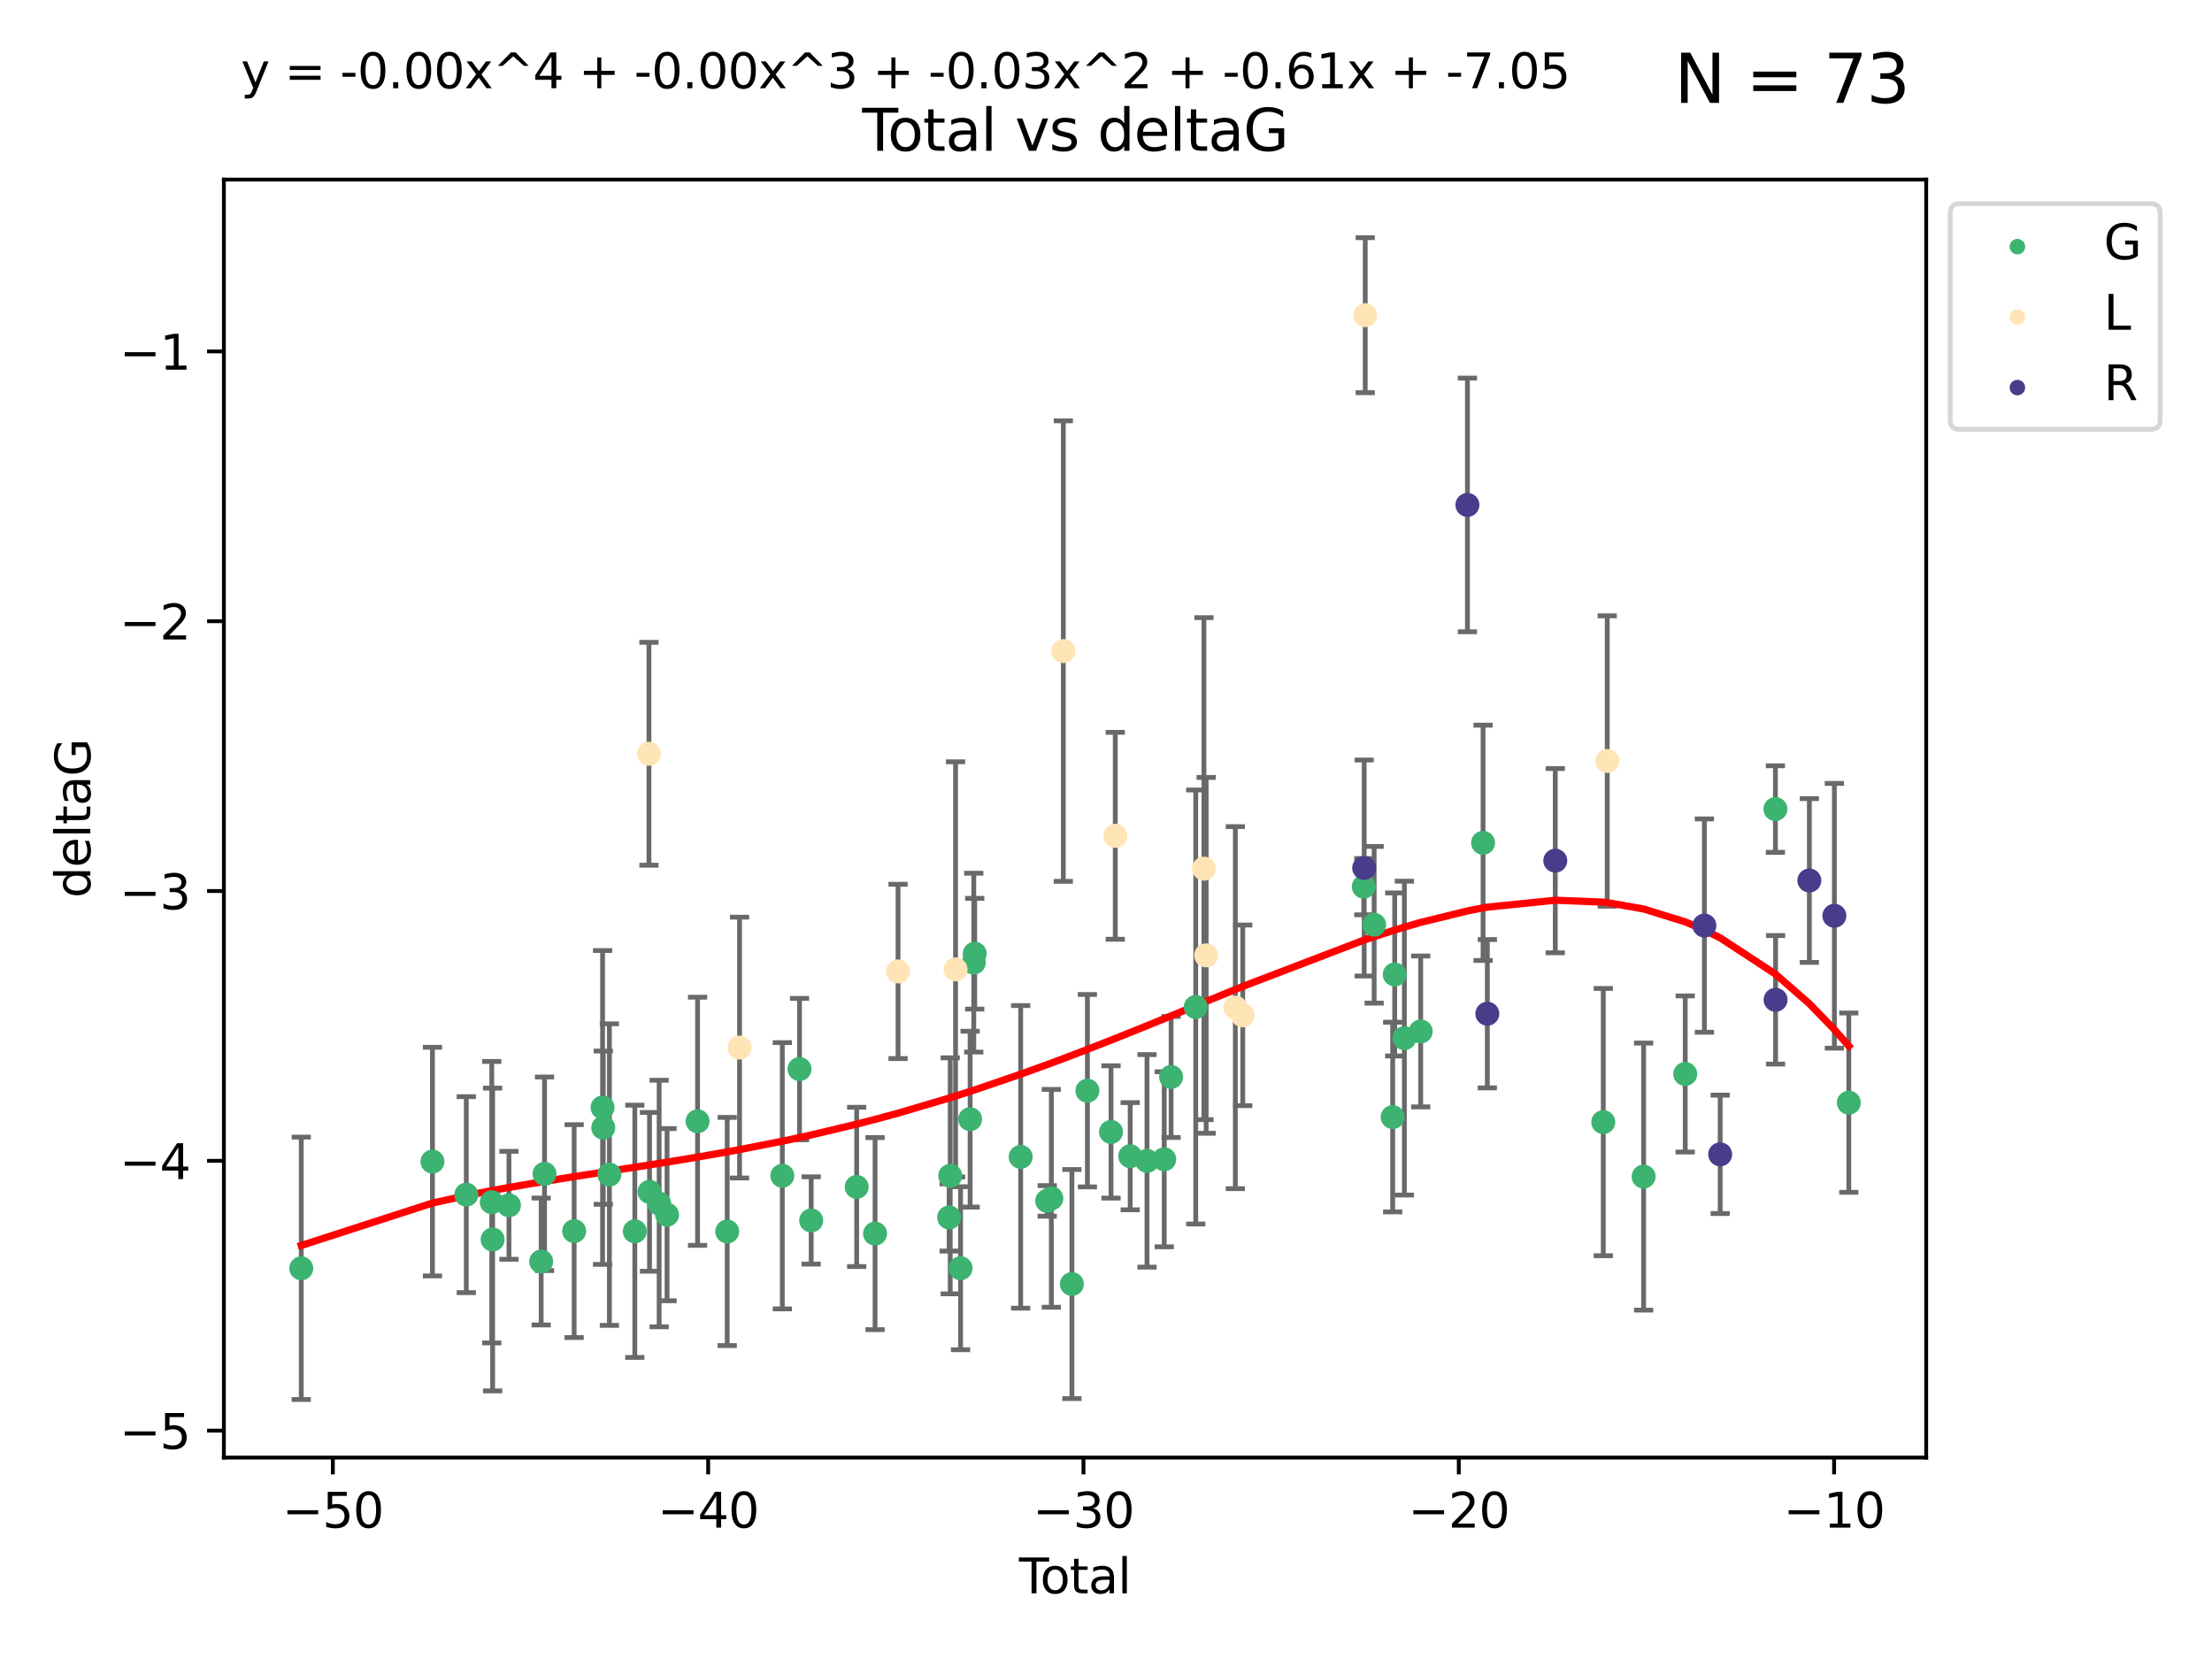 <?xml version="1.0" encoding="utf-8" standalone="no"?>
<!DOCTYPE svg PUBLIC "-//W3C//DTD SVG 1.1//EN"
  "http://www.w3.org/Graphics/SVG/1.1/DTD/svg11.dtd">
<svg xmlns:xlink="http://www.w3.org/1999/xlink" width="460.8pt" height="345.6pt" viewBox="0 0 460.8 345.6" xmlns="http://www.w3.org/2000/svg" version="1.1">
 <defs>
  <style type="text/css">*{stroke-linejoin: round; stroke-linecap: butt}</style>
 </defs>
 <g id="figure_1">
  <g id="patch_1">
   <path d="M 0 345.6 
L 460.8 345.6 
L 460.8 0 
L 0 0 
z
" style="fill: #ffffff"/>
  </g>
  <g id="axes_1">
   <g id="patch_2">
    <path d="M 46.64 303.64 
L 401.26 303.64 
L 401.26 37.411 
L 46.64 37.411 
z
" style="fill: #ffffff"/>
   </g>
   <g id="PathCollection_1">
    <defs>
     <path id="m1ebce0c8a1" d="M 0 1.118 
C 0.297 1.118 0.581 1 0.791 0.791 
C 1 0.581 1.118 0.297 1.118 0 
C 1.118 -0.297 1 -0.581 0.791 -0.791 
C 0.581 -1 0.297 -1.118 0 -1.118 
C -0.297 -1.118 -0.581 -1 -0.791 -0.791 
C -1 -0.581 -1.118 -0.297 -1.118 0 
C -1.118 0.297 -1 0.581 -0.791 0.791 
C -0.581 1 -0.297 1.118 0 1.118 
z
" style="stroke: #3cb371"/>
    </defs>
    <g clip-path="url(#pb69d271482)">
     <use xlink:href="#m1ebce0c8a1" x="62.759" y="264.211" style="fill: #3cb371; stroke: #3cb371"/>
     <use xlink:href="#m1ebce0c8a1" x="90.088" y="241.977" style="fill: #3cb371; stroke: #3cb371"/>
     <use xlink:href="#m1ebce0c8a1" x="97.141" y="248.867" style="fill: #3cb371; stroke: #3cb371"/>
     <use xlink:href="#m1ebce0c8a1" x="102.444" y="250.439" style="fill: #3cb371; stroke: #3cb371"/>
     <use xlink:href="#m1ebce0c8a1" x="102.624" y="258.214" style="fill: #3cb371; stroke: #3cb371"/>
     <use xlink:href="#m1ebce0c8a1" x="106.022" y="251.085" style="fill: #3cb371; stroke: #3cb371"/>
     <use xlink:href="#m1ebce0c8a1" x="112.735" y="262.794" style="fill: #3cb371; stroke: #3cb371"/>
     <use xlink:href="#m1ebce0c8a1" x="113.435" y="244.528" style="fill: #3cb371; stroke: #3cb371"/>
     <use xlink:href="#m1ebce0c8a1" x="119.607" y="256.46" style="fill: #3cb371; stroke: #3cb371"/>
     <use xlink:href="#m1ebce0c8a1" x="125.529" y="230.708" style="fill: #3cb371; stroke: #3cb371"/>
     <use xlink:href="#m1ebce0c8a1" x="125.672" y="234.918" style="fill: #3cb371; stroke: #3cb371"/>
     <use xlink:href="#m1ebce0c8a1" x="126.948" y="244.688" style="fill: #3cb371; stroke: #3cb371"/>
     <use xlink:href="#m1ebce0c8a1" x="132.243" y="256.501" style="fill: #3cb371; stroke: #3cb371"/>
     <use xlink:href="#m1ebce0c8a1" x="135.307" y="248.288" style="fill: #3cb371; stroke: #3cb371"/>
     <use xlink:href="#m1ebce0c8a1" x="137.313" y="250.718" style="fill: #3cb371; stroke: #3cb371"/>
     <use xlink:href="#m1ebce0c8a1" x="138.958" y="253.04" style="fill: #3cb371; stroke: #3cb371"/>
     <use xlink:href="#m1ebce0c8a1" x="145.317" y="233.582" style="fill: #3cb371; stroke: #3cb371"/>
     <use xlink:href="#m1ebce0c8a1" x="151.493" y="256.544" style="fill: #3cb371; stroke: #3cb371"/>
     <use xlink:href="#m1ebce0c8a1" x="162.97" y="244.932" style="fill: #3cb371; stroke: #3cb371"/>
     <use xlink:href="#m1ebce0c8a1" x="166.554" y="222.706" style="fill: #3cb371; stroke: #3cb371"/>
     <use xlink:href="#m1ebce0c8a1" x="168.987" y="254.242" style="fill: #3cb371; stroke: #3cb371"/>
     <use xlink:href="#m1ebce0c8a1" x="178.465" y="247.256" style="fill: #3cb371; stroke: #3cb371"/>
     <use xlink:href="#m1ebce0c8a1" x="182.29" y="256.98" style="fill: #3cb371; stroke: #3cb371"/>
     <use xlink:href="#m1ebce0c8a1" x="197.722" y="253.618" style="fill: #3cb371; stroke: #3cb371"/>
     <use xlink:href="#m1ebce0c8a1" x="197.948" y="244.944" style="fill: #3cb371; stroke: #3cb371"/>
     <use xlink:href="#m1ebce0c8a1" x="200.104" y="264.195" style="fill: #3cb371; stroke: #3cb371"/>
     <use xlink:href="#m1ebce0c8a1" x="202.094" y="233.143" style="fill: #3cb371; stroke: #3cb371"/>
     <use xlink:href="#m1ebce0c8a1" x="202.854" y="200.532" style="fill: #3cb371; stroke: #3cb371"/>
     <use xlink:href="#m1ebce0c8a1" x="203.051" y="198.674" style="fill: #3cb371; stroke: #3cb371"/>
     <use xlink:href="#m1ebce0c8a1" x="212.624" y="240.998" style="fill: #3cb371; stroke: #3cb371"/>
     <use xlink:href="#m1ebce0c8a1" x="218.152" y="250.169" style="fill: #3cb371; stroke: #3cb371"/>
     <use xlink:href="#m1ebce0c8a1" x="219.014" y="249.632" style="fill: #3cb371; stroke: #3cb371"/>
     <use xlink:href="#m1ebce0c8a1" x="223.296" y="267.488" style="fill: #3cb371; stroke: #3cb371"/>
     <use xlink:href="#m1ebce0c8a1" x="226.525" y="227.211" style="fill: #3cb371; stroke: #3cb371"/>
     <use xlink:href="#m1ebce0c8a1" x="231.444" y="235.802" style="fill: #3cb371; stroke: #3cb371"/>
     <use xlink:href="#m1ebce0c8a1" x="235.441" y="240.857" style="fill: #3cb371; stroke: #3cb371"/>
     <use xlink:href="#m1ebce0c8a1" x="238.94" y="241.829" style="fill: #3cb371; stroke: #3cb371"/>
     <use xlink:href="#m1ebce0c8a1" x="242.531" y="241.5" style="fill: #3cb371; stroke: #3cb371"/>
     <use xlink:href="#m1ebce0c8a1" x="243.96" y="224.353" style="fill: #3cb371; stroke: #3cb371"/>
     <use xlink:href="#m1ebce0c8a1" x="249.096" y="209.777" style="fill: #3cb371; stroke: #3cb371"/>
     <use xlink:href="#m1ebce0c8a1" x="284.105" y="184.709" style="fill: #3cb371; stroke: #3cb371"/>
     <use xlink:href="#m1ebce0c8a1" x="286.259" y="192.646" style="fill: #3cb371; stroke: #3cb371"/>
     <use xlink:href="#m1ebce0c8a1" x="290.12" y="232.706" style="fill: #3cb371; stroke: #3cb371"/>
     <use xlink:href="#m1ebce0c8a1" x="290.544" y="202.998" style="fill: #3cb371; stroke: #3cb371"/>
     <use xlink:href="#m1ebce0c8a1" x="292.558" y="216.26" style="fill: #3cb371; stroke: #3cb371"/>
     <use xlink:href="#m1ebce0c8a1" x="295.957" y="214.869" style="fill: #3cb371; stroke: #3cb371"/>
     <use xlink:href="#m1ebce0c8a1" x="308.95" y="175.575" style="fill: #3cb371; stroke: #3cb371"/>
     <use xlink:href="#m1ebce0c8a1" x="333.992" y="233.754" style="fill: #3cb371; stroke: #3cb371"/>
     <use xlink:href="#m1ebce0c8a1" x="342.394" y="245.104" style="fill: #3cb371; stroke: #3cb371"/>
     <use xlink:href="#m1ebce0c8a1" x="351.064" y="223.728" style="fill: #3cb371; stroke: #3cb371"/>
     <use xlink:href="#m1ebce0c8a1" x="369.849" y="168.546" style="fill: #3cb371; stroke: #3cb371"/>
     <use xlink:href="#m1ebce0c8a1" x="385.141" y="229.707" style="fill: #3cb371; stroke: #3cb371"/>
    </g>
   </g>
   <g id="PathCollection_2">
    <defs>
     <path id="mf162888041" d="M 0 1.118 
C 0.297 1.118 0.581 1 0.791 0.791 
C 1 0.581 1.118 0.297 1.118 0 
C 1.118 -0.297 1 -0.581 0.791 -0.791 
C 0.581 -1 0.297 -1.118 0 -1.118 
C -0.297 -1.118 -0.581 -1 -0.791 -0.791 
C -1 -0.581 -1.118 -0.297 -1.118 0 
C -1.118 0.297 -1 0.581 -0.791 0.791 
C -0.581 1 -0.297 1.118 0 1.118 
z
" style="stroke: #ffe4b5"/>
    </defs>
    <g clip-path="url(#pb69d271482)">
     <use xlink:href="#mf162888041" x="135.189" y="157.025" style="fill: #ffe4b5; stroke: #ffe4b5"/>
     <use xlink:href="#mf162888041" x="154.063" y="218.228" style="fill: #ffe4b5; stroke: #ffe4b5"/>
     <use xlink:href="#mf162888041" x="187.081" y="202.366" style="fill: #ffe4b5; stroke: #ffe4b5"/>
     <use xlink:href="#mf162888041" x="199.062" y="201.939" style="fill: #ffe4b5; stroke: #ffe4b5"/>
     <use xlink:href="#mf162888041" x="221.507" y="135.635" style="fill: #ffe4b5; stroke: #ffe4b5"/>
     <use xlink:href="#mf162888041" x="232.33" y="174.111" style="fill: #ffe4b5; stroke: #ffe4b5"/>
     <use xlink:href="#mf162888041" x="250.804" y="180.95" style="fill: #ffe4b5; stroke: #ffe4b5"/>
     <use xlink:href="#mf162888041" x="251.264" y="199.02" style="fill: #ffe4b5; stroke: #ffe4b5"/>
     <use xlink:href="#mf162888041" x="257.344" y="209.912" style="fill: #ffe4b5; stroke: #ffe4b5"/>
     <use xlink:href="#mf162888041" x="258.889" y="211.518" style="fill: #ffe4b5; stroke: #ffe4b5"/>
     <use xlink:href="#mf162888041" x="284.403" y="65.657" style="fill: #ffe4b5; stroke: #ffe4b5"/>
     <use xlink:href="#mf162888041" x="334.815" y="158.534" style="fill: #ffe4b5; stroke: #ffe4b5"/>
    </g>
   </g>
   <g id="PathCollection_3">
    <defs>
     <path id="md681093d1b" d="M 0 1.118 
C 0.297 1.118 0.581 1 0.791 0.791 
C 1 0.581 1.118 0.297 1.118 0 
C 1.118 -0.297 1 -0.581 0.791 -0.791 
C 0.581 -1 0.297 -1.118 0 -1.118 
C -0.297 -1.118 -0.581 -1 -0.791 -0.791 
C -1 -0.581 -1.118 -0.297 -1.118 0 
C -1.118 0.297 -1 0.581 -0.791 0.791 
C -0.581 1 -0.297 1.118 0 1.118 
z
" style="stroke: #483d8b"/>
    </defs>
    <g clip-path="url(#pb69d271482)">
     <use xlink:href="#md681093d1b" x="284.186" y="180.82" style="fill: #483d8b; stroke: #483d8b"/>
     <use xlink:href="#md681093d1b" x="305.692" y="105.183" style="fill: #483d8b; stroke: #483d8b"/>
     <use xlink:href="#md681093d1b" x="309.838" y="211.175" style="fill: #483d8b; stroke: #483d8b"/>
     <use xlink:href="#md681093d1b" x="323.993" y="179.288" style="fill: #483d8b; stroke: #483d8b"/>
     <use xlink:href="#md681093d1b" x="355.055" y="192.814" style="fill: #483d8b; stroke: #483d8b"/>
     <use xlink:href="#md681093d1b" x="358.343" y="240.47" style="fill: #483d8b; stroke: #483d8b"/>
     <use xlink:href="#md681093d1b" x="369.885" y="208.278" style="fill: #483d8b; stroke: #483d8b"/>
     <use xlink:href="#md681093d1b" x="376.92" y="183.424" style="fill: #483d8b; stroke: #483d8b"/>
     <use xlink:href="#md681093d1b" x="382.134" y="190.772" style="fill: #483d8b; stroke: #483d8b"/>
    </g>
   </g>
   <g id="matplotlib.axis_1">
    <g id="xtick_1">
     <g id="line2d_1">
      <defs>
       <path id="ma6c7f9eb9e" d="M 0 0 
L 0 3.5 
" style="stroke: #000000; stroke-width: 0.8"/>
      </defs>
      <g>
       <use xlink:href="#ma6c7f9eb9e" x="69.339" y="303.64" style="stroke: #000000; stroke-width: 0.8"/>
      </g>
     </g>
     <g id="text_1">
      <!-- −50 -->
      <g transform="translate(58.787 318.238)scale(0.1 -0.1)">
       <defs>
        <path id="DejaVuSans-2212" d="M 678 2272 
L 4684 2272 
L 4684 1741 
L 678 1741 
L 678 2272 
z
" transform="scale(0.016)"/>
        <path id="DejaVuSans-35" d="M 691 4666 
L 3169 4666 
L 3169 4134 
L 1269 4134 
L 1269 2991 
Q 1406 3038 1543 3061 
Q 1681 3084 1819 3084 
Q 2600 3084 3056 2656 
Q 3513 2228 3513 1497 
Q 3513 744 3044 326 
Q 2575 -91 1722 -91 
Q 1428 -91 1123 -41 
Q 819 9 494 109 
L 494 744 
Q 775 591 1075 516 
Q 1375 441 1709 441 
Q 2250 441 2565 725 
Q 2881 1009 2881 1497 
Q 2881 1984 2565 2268 
Q 2250 2553 1709 2553 
Q 1456 2553 1204 2497 
Q 953 2441 691 2322 
L 691 4666 
z
" transform="scale(0.016)"/>
        <path id="DejaVuSans-30" d="M 2034 4250 
Q 1547 4250 1301 3770 
Q 1056 3291 1056 2328 
Q 1056 1369 1301 889 
Q 1547 409 2034 409 
Q 2525 409 2770 889 
Q 3016 1369 3016 2328 
Q 3016 3291 2770 3770 
Q 2525 4250 2034 4250 
z
M 2034 4750 
Q 2819 4750 3233 4129 
Q 3647 3509 3647 2328 
Q 3647 1150 3233 529 
Q 2819 -91 2034 -91 
Q 1250 -91 836 529 
Q 422 1150 422 2328 
Q 422 3509 836 4129 
Q 1250 4750 2034 4750 
z
" transform="scale(0.016)"/>
       </defs>
       <use xlink:href="#DejaVuSans-2212"/>
       <use xlink:href="#DejaVuSans-35" x="83.789"/>
       <use xlink:href="#DejaVuSans-30" x="147.412"/>
      </g>
     </g>
    </g>
    <g id="xtick_2">
     <g id="line2d_2">
      <g>
       <use xlink:href="#ma6c7f9eb9e" x="147.523" y="303.64" style="stroke: #000000; stroke-width: 0.8"/>
      </g>
     </g>
     <g id="text_2">
      <!-- −40 -->
      <g transform="translate(136.971 318.238)scale(0.1 -0.1)">
       <defs>
        <path id="DejaVuSans-34" d="M 2419 4116 
L 825 1625 
L 2419 1625 
L 2419 4116 
z
M 2253 4666 
L 3047 4666 
L 3047 1625 
L 3713 1625 
L 3713 1100 
L 3047 1100 
L 3047 0 
L 2419 0 
L 2419 1100 
L 313 1100 
L 313 1709 
L 2253 4666 
z
" transform="scale(0.016)"/>
       </defs>
       <use xlink:href="#DejaVuSans-2212"/>
       <use xlink:href="#DejaVuSans-34" x="83.789"/>
       <use xlink:href="#DejaVuSans-30" x="147.412"/>
      </g>
     </g>
    </g>
    <g id="xtick_3">
     <g id="line2d_3">
      <g>
       <use xlink:href="#ma6c7f9eb9e" x="225.708" y="303.64" style="stroke: #000000; stroke-width: 0.8"/>
      </g>
     </g>
     <g id="text_3">
      <!-- −30 -->
      <g transform="translate(215.155 318.238)scale(0.1 -0.1)">
       <defs>
        <path id="DejaVuSans-33" d="M 2597 2516 
Q 3050 2419 3304 2112 
Q 3559 1806 3559 1356 
Q 3559 666 3084 287 
Q 2609 -91 1734 -91 
Q 1441 -91 1130 -33 
Q 819 25 488 141 
L 488 750 
Q 750 597 1062 519 
Q 1375 441 1716 441 
Q 2309 441 2620 675 
Q 2931 909 2931 1356 
Q 2931 1769 2642 2001 
Q 2353 2234 1838 2234 
L 1294 2234 
L 1294 2753 
L 1863 2753 
Q 2328 2753 2575 2939 
Q 2822 3125 2822 3475 
Q 2822 3834 2567 4026 
Q 2313 4219 1838 4219 
Q 1578 4219 1281 4162 
Q 984 4106 628 3988 
L 628 4550 
Q 988 4650 1302 4700 
Q 1616 4750 1894 4750 
Q 2613 4750 3031 4423 
Q 3450 4097 3450 3541 
Q 3450 3153 3228 2886 
Q 3006 2619 2597 2516 
z
" transform="scale(0.016)"/>
       </defs>
       <use xlink:href="#DejaVuSans-2212"/>
       <use xlink:href="#DejaVuSans-33" x="83.789"/>
       <use xlink:href="#DejaVuSans-30" x="147.412"/>
      </g>
     </g>
    </g>
    <g id="xtick_4">
     <g id="line2d_4">
      <g>
       <use xlink:href="#ma6c7f9eb9e" x="303.892" y="303.64" style="stroke: #000000; stroke-width: 0.8"/>
      </g>
     </g>
     <g id="text_4">
      <!-- −20 -->
      <g transform="translate(293.34 318.238)scale(0.1 -0.1)">
       <defs>
        <path id="DejaVuSans-32" d="M 1228 531 
L 3431 531 
L 3431 0 
L 469 0 
L 469 531 
Q 828 903 1448 1529 
Q 2069 2156 2228 2338 
Q 2531 2678 2651 2914 
Q 2772 3150 2772 3378 
Q 2772 3750 2511 3984 
Q 2250 4219 1831 4219 
Q 1534 4219 1204 4116 
Q 875 4013 500 3803 
L 500 4441 
Q 881 4594 1212 4672 
Q 1544 4750 1819 4750 
Q 2544 4750 2975 4387 
Q 3406 4025 3406 3419 
Q 3406 3131 3298 2873 
Q 3191 2616 2906 2266 
Q 2828 2175 2409 1742 
Q 1991 1309 1228 531 
z
" transform="scale(0.016)"/>
       </defs>
       <use xlink:href="#DejaVuSans-2212"/>
       <use xlink:href="#DejaVuSans-32" x="83.789"/>
       <use xlink:href="#DejaVuSans-30" x="147.412"/>
      </g>
     </g>
    </g>
    <g id="xtick_5">
     <g id="line2d_5">
      <g>
       <use xlink:href="#ma6c7f9eb9e" x="382.076" y="303.64" style="stroke: #000000; stroke-width: 0.8"/>
      </g>
     </g>
     <g id="text_5">
      <!-- −10 -->
      <g transform="translate(371.524 318.238)scale(0.1 -0.1)">
       <defs>
        <path id="DejaVuSans-31" d="M 794 531 
L 1825 531 
L 1825 4091 
L 703 3866 
L 703 4441 
L 1819 4666 
L 2450 4666 
L 2450 531 
L 3481 531 
L 3481 0 
L 794 0 
L 794 531 
z
" transform="scale(0.016)"/>
       </defs>
       <use xlink:href="#DejaVuSans-2212"/>
       <use xlink:href="#DejaVuSans-31" x="83.789"/>
       <use xlink:href="#DejaVuSans-30" x="147.412"/>
      </g>
     </g>
    </g>
    <g id="text_6">
     <!-- Total -->
     <g transform="translate(212.273 331.917)scale(0.1 -0.1)">
      <defs>
       <path id="DejaVuSans-54" d="M -19 4666 
L 3928 4666 
L 3928 4134 
L 2272 4134 
L 2272 0 
L 1638 0 
L 1638 4134 
L -19 4134 
L -19 4666 
z
" transform="scale(0.016)"/>
       <path id="DejaVuSans-6f" d="M 1959 3097 
Q 1497 3097 1228 2736 
Q 959 2375 959 1747 
Q 959 1119 1226 758 
Q 1494 397 1959 397 
Q 2419 397 2687 759 
Q 2956 1122 2956 1747 
Q 2956 2369 2687 2733 
Q 2419 3097 1959 3097 
z
M 1959 3584 
Q 2709 3584 3137 3096 
Q 3566 2609 3566 1747 
Q 3566 888 3137 398 
Q 2709 -91 1959 -91 
Q 1206 -91 779 398 
Q 353 888 353 1747 
Q 353 2609 779 3096 
Q 1206 3584 1959 3584 
z
" transform="scale(0.016)"/>
       <path id="DejaVuSans-74" d="M 1172 4494 
L 1172 3500 
L 2356 3500 
L 2356 3053 
L 1172 3053 
L 1172 1153 
Q 1172 725 1289 603 
Q 1406 481 1766 481 
L 2356 481 
L 2356 0 
L 1766 0 
Q 1100 0 847 248 
Q 594 497 594 1153 
L 594 3053 
L 172 3053 
L 172 3500 
L 594 3500 
L 594 4494 
L 1172 4494 
z
" transform="scale(0.016)"/>
       <path id="DejaVuSans-61" d="M 2194 1759 
Q 1497 1759 1228 1600 
Q 959 1441 959 1056 
Q 959 750 1161 570 
Q 1363 391 1709 391 
Q 2188 391 2477 730 
Q 2766 1069 2766 1631 
L 2766 1759 
L 2194 1759 
z
M 3341 1997 
L 3341 0 
L 2766 0 
L 2766 531 
Q 2569 213 2275 61 
Q 1981 -91 1556 -91 
Q 1019 -91 701 211 
Q 384 513 384 1019 
Q 384 1609 779 1909 
Q 1175 2209 1959 2209 
L 2766 2209 
L 2766 2266 
Q 2766 2663 2505 2880 
Q 2244 3097 1772 3097 
Q 1472 3097 1187 3025 
Q 903 2953 641 2809 
L 641 3341 
Q 956 3463 1253 3523 
Q 1550 3584 1831 3584 
Q 2591 3584 2966 3190 
Q 3341 2797 3341 1997 
z
" transform="scale(0.016)"/>
       <path id="DejaVuSans-6c" d="M 603 4863 
L 1178 4863 
L 1178 0 
L 603 0 
L 603 4863 
z
" transform="scale(0.016)"/>
      </defs>
      <use xlink:href="#DejaVuSans-54"/>
      <use xlink:href="#DejaVuSans-6f" x="44.084"/>
      <use xlink:href="#DejaVuSans-74" x="105.266"/>
      <use xlink:href="#DejaVuSans-61" x="144.475"/>
      <use xlink:href="#DejaVuSans-6c" x="205.754"/>
     </g>
    </g>
   </g>
   <g id="matplotlib.axis_2">
    <g id="ytick_1">
     <g id="line2d_6">
      <defs>
       <path id="mf953eeb264" d="M 0 0 
L -3.5 0 
" style="stroke: #000000; stroke-width: 0.8"/>
      </defs>
      <g>
       <use xlink:href="#mf953eeb264" x="46.64" y="298.025" style="stroke: #000000; stroke-width: 0.8"/>
      </g>
     </g>
     <g id="text_7">
      <!-- −5 -->
      <g transform="translate(24.898 301.824)scale(0.1 -0.1)">
       <use xlink:href="#DejaVuSans-2212"/>
       <use xlink:href="#DejaVuSans-35" x="83.789"/>
      </g>
     </g>
    </g>
    <g id="ytick_2">
     <g id="line2d_7">
      <g>
       <use xlink:href="#mf953eeb264" x="46.64" y="241.82" style="stroke: #000000; stroke-width: 0.8"/>
      </g>
     </g>
     <g id="text_8">
      <!-- −4 -->
      <g transform="translate(24.898 245.619)scale(0.1 -0.1)">
       <use xlink:href="#DejaVuSans-2212"/>
       <use xlink:href="#DejaVuSans-34" x="83.789"/>
      </g>
     </g>
    </g>
    <g id="ytick_3">
     <g id="line2d_8">
      <g>
       <use xlink:href="#mf953eeb264" x="46.64" y="185.616" style="stroke: #000000; stroke-width: 0.8"/>
      </g>
     </g>
     <g id="text_9">
      <!-- −3 -->
      <g transform="translate(24.898 189.415)scale(0.1 -0.1)">
       <use xlink:href="#DejaVuSans-2212"/>
       <use xlink:href="#DejaVuSans-33" x="83.789"/>
      </g>
     </g>
    </g>
    <g id="ytick_4">
     <g id="line2d_9">
      <g>
       <use xlink:href="#mf953eeb264" x="46.64" y="129.411" style="stroke: #000000; stroke-width: 0.8"/>
      </g>
     </g>
     <g id="text_10">
      <!-- −2 -->
      <g transform="translate(24.898 133.21)scale(0.1 -0.1)">
       <use xlink:href="#DejaVuSans-2212"/>
       <use xlink:href="#DejaVuSans-32" x="83.789"/>
      </g>
     </g>
    </g>
    <g id="ytick_5">
     <g id="line2d_10">
      <g>
       <use xlink:href="#mf953eeb264" x="46.64" y="73.207" style="stroke: #000000; stroke-width: 0.8"/>
      </g>
     </g>
     <g id="text_11">
      <!-- −1 -->
      <g transform="translate(24.898 77.006)scale(0.1 -0.1)">
       <use xlink:href="#DejaVuSans-2212"/>
       <use xlink:href="#DejaVuSans-31" x="83.789"/>
      </g>
     </g>
    </g>
    <g id="text_12">
     <!-- deltaG -->
     <g transform="translate(18.818 187.064)rotate(-90)scale(0.1 -0.1)">
      <defs>
       <path id="DejaVuSans-64" d="M 2906 2969 
L 2906 4863 
L 3481 4863 
L 3481 0 
L 2906 0 
L 2906 525 
Q 2725 213 2448 61 
Q 2172 -91 1784 -91 
Q 1150 -91 751 415 
Q 353 922 353 1747 
Q 353 2572 751 3078 
Q 1150 3584 1784 3584 
Q 2172 3584 2448 3432 
Q 2725 3281 2906 2969 
z
M 947 1747 
Q 947 1113 1208 752 
Q 1469 391 1925 391 
Q 2381 391 2643 752 
Q 2906 1113 2906 1747 
Q 2906 2381 2643 2742 
Q 2381 3103 1925 3103 
Q 1469 3103 1208 2742 
Q 947 2381 947 1747 
z
" transform="scale(0.016)"/>
       <path id="DejaVuSans-65" d="M 3597 1894 
L 3597 1613 
L 953 1613 
Q 991 1019 1311 708 
Q 1631 397 2203 397 
Q 2534 397 2845 478 
Q 3156 559 3463 722 
L 3463 178 
Q 3153 47 2828 -22 
Q 2503 -91 2169 -91 
Q 1331 -91 842 396 
Q 353 884 353 1716 
Q 353 2575 817 3079 
Q 1281 3584 2069 3584 
Q 2775 3584 3186 3129 
Q 3597 2675 3597 1894 
z
M 3022 2063 
Q 3016 2534 2758 2815 
Q 2500 3097 2075 3097 
Q 1594 3097 1305 2825 
Q 1016 2553 972 2059 
L 3022 2063 
z
" transform="scale(0.016)"/>
       <path id="DejaVuSans-47" d="M 3809 666 
L 3809 1919 
L 2778 1919 
L 2778 2438 
L 4434 2438 
L 4434 434 
Q 4069 175 3628 42 
Q 3188 -91 2688 -91 
Q 1594 -91 976 548 
Q 359 1188 359 2328 
Q 359 3472 976 4111 
Q 1594 4750 2688 4750 
Q 3144 4750 3555 4637 
Q 3966 4525 4313 4306 
L 4313 3634 
Q 3963 3931 3569 4081 
Q 3175 4231 2741 4231 
Q 1884 4231 1454 3753 
Q 1025 3275 1025 2328 
Q 1025 1384 1454 906 
Q 1884 428 2741 428 
Q 3075 428 3337 486 
Q 3600 544 3809 666 
z
" transform="scale(0.016)"/>
      </defs>
      <use xlink:href="#DejaVuSans-64"/>
      <use xlink:href="#DejaVuSans-65" x="63.477"/>
      <use xlink:href="#DejaVuSans-6c" x="125"/>
      <use xlink:href="#DejaVuSans-74" x="152.783"/>
      <use xlink:href="#DejaVuSans-61" x="191.992"/>
      <use xlink:href="#DejaVuSans-47" x="253.271"/>
     </g>
    </g>
   </g>
   <g id="LineCollection_1">
    <path d="M 62.759 291.539 
L 62.759 236.883 
" clip-path="url(#pb69d271482)" style="fill: none; stroke: #696969"/>
    <path d="M 90.088 265.793 
L 90.088 218.161 
" clip-path="url(#pb69d271482)" style="fill: none; stroke: #696969"/>
    <path d="M 97.141 269.281 
L 97.141 228.452 
" clip-path="url(#pb69d271482)" style="fill: none; stroke: #696969"/>
    <path d="M 102.444 279.753 
L 102.444 221.124 
" clip-path="url(#pb69d271482)" style="fill: none; stroke: #696969"/>
    <path d="M 102.624 289.751 
L 102.624 226.677 
" clip-path="url(#pb69d271482)" style="fill: none; stroke: #696969"/>
    <path d="M 106.022 262.33 
L 106.022 239.841 
" clip-path="url(#pb69d271482)" style="fill: none; stroke: #696969"/>
    <path d="M 112.735 276.015 
L 112.735 249.574 
" clip-path="url(#pb69d271482)" style="fill: none; stroke: #696969"/>
    <path d="M 113.435 264.693 
L 113.435 224.362 
" clip-path="url(#pb69d271482)" style="fill: none; stroke: #696969"/>
    <path d="M 119.607 278.634 
L 119.607 234.286 
" clip-path="url(#pb69d271482)" style="fill: none; stroke: #696969"/>
    <path d="M 125.529 263.399 
L 125.529 198.017 
" clip-path="url(#pb69d271482)" style="fill: none; stroke: #696969"/>
    <path d="M 125.672 250.882 
L 125.672 218.955 
" clip-path="url(#pb69d271482)" style="fill: none; stroke: #696969"/>
    <path d="M 126.948 276.098 
L 126.948 213.277 
" clip-path="url(#pb69d271482)" style="fill: none; stroke: #696969"/>
    <path d="M 132.243 282.774 
L 132.243 230.227 
" clip-path="url(#pb69d271482)" style="fill: none; stroke: #696969"/>
    <path d="M 135.307 264.827 
L 135.307 231.749 
" clip-path="url(#pb69d271482)" style="fill: none; stroke: #696969"/>
    <path d="M 137.313 276.399 
L 137.313 225.037 
" clip-path="url(#pb69d271482)" style="fill: none; stroke: #696969"/>
    <path d="M 138.958 270.972 
L 138.958 235.108 
" clip-path="url(#pb69d271482)" style="fill: none; stroke: #696969"/>
    <path d="M 145.317 259.432 
L 145.317 207.732 
" clip-path="url(#pb69d271482)" style="fill: none; stroke: #696969"/>
    <path d="M 151.493 280.306 
L 151.493 232.782 
" clip-path="url(#pb69d271482)" style="fill: none; stroke: #696969"/>
    <path d="M 162.97 272.666 
L 162.97 217.197 
" clip-path="url(#pb69d271482)" style="fill: none; stroke: #696969"/>
    <path d="M 166.554 237.43 
L 166.554 207.982 
" clip-path="url(#pb69d271482)" style="fill: none; stroke: #696969"/>
    <path d="M 168.987 263.33 
L 168.987 245.154 
" clip-path="url(#pb69d271482)" style="fill: none; stroke: #696969"/>
    <path d="M 178.465 263.844 
L 178.465 230.668 
" clip-path="url(#pb69d271482)" style="fill: none; stroke: #696969"/>
    <path d="M 182.29 276.986 
L 182.29 236.974 
" clip-path="url(#pb69d271482)" style="fill: none; stroke: #696969"/>
    <path d="M 197.722 260.616 
L 197.722 246.62 
" clip-path="url(#pb69d271482)" style="fill: none; stroke: #696969"/>
    <path d="M 197.948 269.529 
L 197.948 220.359 
" clip-path="url(#pb69d271482)" style="fill: none; stroke: #696969"/>
    <path d="M 200.104 281.174 
L 200.104 247.216 
" clip-path="url(#pb69d271482)" style="fill: none; stroke: #696969"/>
    <path d="M 202.094 251.462 
L 202.094 214.823 
" clip-path="url(#pb69d271482)" style="fill: none; stroke: #696969"/>
    <path d="M 202.854 219.162 
L 202.854 181.902 
" clip-path="url(#pb69d271482)" style="fill: none; stroke: #696969"/>
    <path d="M 203.051 210.202 
L 203.051 187.145 
" clip-path="url(#pb69d271482)" style="fill: none; stroke: #696969"/>
    <path d="M 212.624 272.518 
L 212.624 209.478 
" clip-path="url(#pb69d271482)" style="fill: none; stroke: #696969"/>
    <path d="M 218.152 253.352 
L 218.152 246.986 
" clip-path="url(#pb69d271482)" style="fill: none; stroke: #696969"/>
    <path d="M 219.014 272.322 
L 219.014 226.942 
" clip-path="url(#pb69d271482)" style="fill: none; stroke: #696969"/>
    <path d="M 223.296 291.352 
L 223.296 243.624 
" clip-path="url(#pb69d271482)" style="fill: none; stroke: #696969"/>
    <path d="M 226.525 247.256 
L 226.525 207.167 
" clip-path="url(#pb69d271482)" style="fill: none; stroke: #696969"/>
    <path d="M 231.444 249.585 
L 231.444 222.019 
" clip-path="url(#pb69d271482)" style="fill: none; stroke: #696969"/>
    <path d="M 235.441 252.021 
L 235.441 229.693 
" clip-path="url(#pb69d271482)" style="fill: none; stroke: #696969"/>
    <path d="M 238.94 263.966 
L 238.94 219.693 
" clip-path="url(#pb69d271482)" style="fill: none; stroke: #696969"/>
    <path d="M 242.531 259.732 
L 242.531 223.267 
" clip-path="url(#pb69d271482)" style="fill: none; stroke: #696969"/>
    <path d="M 243.96 236.958 
L 243.96 211.748 
" clip-path="url(#pb69d271482)" style="fill: none; stroke: #696969"/>
    <path d="M 249.096 254.983 
L 249.096 164.571 
" clip-path="url(#pb69d271482)" style="fill: none; stroke: #696969"/>
    <path d="M 284.105 190.571 
L 284.105 178.847 
" clip-path="url(#pb69d271482)" style="fill: none; stroke: #696969"/>
    <path d="M 286.259 208.968 
L 286.259 176.323 
" clip-path="url(#pb69d271482)" style="fill: none; stroke: #696969"/>
    <path d="M 290.12 252.462 
L 290.12 212.95 
" clip-path="url(#pb69d271482)" style="fill: none; stroke: #696969"/>
    <path d="M 290.544 219.98 
L 290.544 186.016 
" clip-path="url(#pb69d271482)" style="fill: none; stroke: #696969"/>
    <path d="M 292.558 248.948 
L 292.558 183.571 
" clip-path="url(#pb69d271482)" style="fill: none; stroke: #696969"/>
    <path d="M 295.957 230.585 
L 295.957 199.152 
" clip-path="url(#pb69d271482)" style="fill: none; stroke: #696969"/>
    <path d="M 308.95 200.081 
L 308.95 151.068 
" clip-path="url(#pb69d271482)" style="fill: none; stroke: #696969"/>
    <path d="M 333.992 261.587 
L 333.992 205.92 
" clip-path="url(#pb69d271482)" style="fill: none; stroke: #696969"/>
    <path d="M 342.394 272.919 
L 342.394 217.29 
" clip-path="url(#pb69d271482)" style="fill: none; stroke: #696969"/>
    <path d="M 351.064 239.994 
L 351.064 207.462 
" clip-path="url(#pb69d271482)" style="fill: none; stroke: #696969"/>
    <path d="M 369.849 177.561 
L 369.849 159.53 
" clip-path="url(#pb69d271482)" style="fill: none; stroke: #696969"/>
    <path d="M 385.141 248.385 
L 385.141 211.029 
" clip-path="url(#pb69d271482)" style="fill: none; stroke: #696969"/>
   </g>
   <g id="line2d_11">
    <defs>
     <path id="me10b01f28e" d="M 2 0 
L -2 -0 
" style="stroke: #696969"/>
    </defs>
    <g clip-path="url(#pb69d271482)">
     <use xlink:href="#me10b01f28e" x="62.759" y="291.539" style="fill: #696969; stroke: #696969"/>
     <use xlink:href="#me10b01f28e" x="90.088" y="265.793" style="fill: #696969; stroke: #696969"/>
     <use xlink:href="#me10b01f28e" x="97.141" y="269.281" style="fill: #696969; stroke: #696969"/>
     <use xlink:href="#me10b01f28e" x="102.444" y="279.753" style="fill: #696969; stroke: #696969"/>
     <use xlink:href="#me10b01f28e" x="102.624" y="289.751" style="fill: #696969; stroke: #696969"/>
     <use xlink:href="#me10b01f28e" x="106.022" y="262.33" style="fill: #696969; stroke: #696969"/>
     <use xlink:href="#me10b01f28e" x="112.735" y="276.015" style="fill: #696969; stroke: #696969"/>
     <use xlink:href="#me10b01f28e" x="113.435" y="264.693" style="fill: #696969; stroke: #696969"/>
     <use xlink:href="#me10b01f28e" x="119.607" y="278.634" style="fill: #696969; stroke: #696969"/>
     <use xlink:href="#me10b01f28e" x="125.529" y="263.399" style="fill: #696969; stroke: #696969"/>
     <use xlink:href="#me10b01f28e" x="125.672" y="250.882" style="fill: #696969; stroke: #696969"/>
     <use xlink:href="#me10b01f28e" x="126.948" y="276.098" style="fill: #696969; stroke: #696969"/>
     <use xlink:href="#me10b01f28e" x="132.243" y="282.774" style="fill: #696969; stroke: #696969"/>
     <use xlink:href="#me10b01f28e" x="135.307" y="264.827" style="fill: #696969; stroke: #696969"/>
     <use xlink:href="#me10b01f28e" x="137.313" y="276.399" style="fill: #696969; stroke: #696969"/>
     <use xlink:href="#me10b01f28e" x="138.958" y="270.972" style="fill: #696969; stroke: #696969"/>
     <use xlink:href="#me10b01f28e" x="145.317" y="259.432" style="fill: #696969; stroke: #696969"/>
     <use xlink:href="#me10b01f28e" x="151.493" y="280.306" style="fill: #696969; stroke: #696969"/>
     <use xlink:href="#me10b01f28e" x="162.97" y="272.666" style="fill: #696969; stroke: #696969"/>
     <use xlink:href="#me10b01f28e" x="166.554" y="237.43" style="fill: #696969; stroke: #696969"/>
     <use xlink:href="#me10b01f28e" x="168.987" y="263.33" style="fill: #696969; stroke: #696969"/>
     <use xlink:href="#me10b01f28e" x="178.465" y="263.844" style="fill: #696969; stroke: #696969"/>
     <use xlink:href="#me10b01f28e" x="182.29" y="276.986" style="fill: #696969; stroke: #696969"/>
     <use xlink:href="#me10b01f28e" x="197.722" y="260.616" style="fill: #696969; stroke: #696969"/>
     <use xlink:href="#me10b01f28e" x="197.948" y="269.529" style="fill: #696969; stroke: #696969"/>
     <use xlink:href="#me10b01f28e" x="200.104" y="281.174" style="fill: #696969; stroke: #696969"/>
     <use xlink:href="#me10b01f28e" x="202.094" y="251.462" style="fill: #696969; stroke: #696969"/>
     <use xlink:href="#me10b01f28e" x="202.854" y="219.162" style="fill: #696969; stroke: #696969"/>
     <use xlink:href="#me10b01f28e" x="203.051" y="210.202" style="fill: #696969; stroke: #696969"/>
     <use xlink:href="#me10b01f28e" x="212.624" y="272.518" style="fill: #696969; stroke: #696969"/>
     <use xlink:href="#me10b01f28e" x="218.152" y="253.352" style="fill: #696969; stroke: #696969"/>
     <use xlink:href="#me10b01f28e" x="219.014" y="272.322" style="fill: #696969; stroke: #696969"/>
     <use xlink:href="#me10b01f28e" x="223.296" y="291.352" style="fill: #696969; stroke: #696969"/>
     <use xlink:href="#me10b01f28e" x="226.525" y="247.256" style="fill: #696969; stroke: #696969"/>
     <use xlink:href="#me10b01f28e" x="231.444" y="249.585" style="fill: #696969; stroke: #696969"/>
     <use xlink:href="#me10b01f28e" x="235.441" y="252.021" style="fill: #696969; stroke: #696969"/>
     <use xlink:href="#me10b01f28e" x="238.94" y="263.966" style="fill: #696969; stroke: #696969"/>
     <use xlink:href="#me10b01f28e" x="242.531" y="259.732" style="fill: #696969; stroke: #696969"/>
     <use xlink:href="#me10b01f28e" x="243.96" y="236.958" style="fill: #696969; stroke: #696969"/>
     <use xlink:href="#me10b01f28e" x="249.096" y="254.983" style="fill: #696969; stroke: #696969"/>
     <use xlink:href="#me10b01f28e" x="284.105" y="190.571" style="fill: #696969; stroke: #696969"/>
     <use xlink:href="#me10b01f28e" x="286.259" y="208.968" style="fill: #696969; stroke: #696969"/>
     <use xlink:href="#me10b01f28e" x="290.12" y="252.462" style="fill: #696969; stroke: #696969"/>
     <use xlink:href="#me10b01f28e" x="290.544" y="219.98" style="fill: #696969; stroke: #696969"/>
     <use xlink:href="#me10b01f28e" x="292.558" y="248.948" style="fill: #696969; stroke: #696969"/>
     <use xlink:href="#me10b01f28e" x="295.957" y="230.585" style="fill: #696969; stroke: #696969"/>
     <use xlink:href="#me10b01f28e" x="308.95" y="200.081" style="fill: #696969; stroke: #696969"/>
     <use xlink:href="#me10b01f28e" x="333.992" y="261.587" style="fill: #696969; stroke: #696969"/>
     <use xlink:href="#me10b01f28e" x="342.394" y="272.919" style="fill: #696969; stroke: #696969"/>
     <use xlink:href="#me10b01f28e" x="351.064" y="239.994" style="fill: #696969; stroke: #696969"/>
     <use xlink:href="#me10b01f28e" x="369.849" y="177.561" style="fill: #696969; stroke: #696969"/>
     <use xlink:href="#me10b01f28e" x="385.141" y="248.385" style="fill: #696969; stroke: #696969"/>
    </g>
   </g>
   <g id="line2d_12">
    <g clip-path="url(#pb69d271482)">
     <use xlink:href="#me10b01f28e" x="62.759" y="236.883" style="fill: #696969; stroke: #696969"/>
     <use xlink:href="#me10b01f28e" x="90.088" y="218.161" style="fill: #696969; stroke: #696969"/>
     <use xlink:href="#me10b01f28e" x="97.141" y="228.452" style="fill: #696969; stroke: #696969"/>
     <use xlink:href="#me10b01f28e" x="102.444" y="221.124" style="fill: #696969; stroke: #696969"/>
     <use xlink:href="#me10b01f28e" x="102.624" y="226.677" style="fill: #696969; stroke: #696969"/>
     <use xlink:href="#me10b01f28e" x="106.022" y="239.841" style="fill: #696969; stroke: #696969"/>
     <use xlink:href="#me10b01f28e" x="112.735" y="249.574" style="fill: #696969; stroke: #696969"/>
     <use xlink:href="#me10b01f28e" x="113.435" y="224.362" style="fill: #696969; stroke: #696969"/>
     <use xlink:href="#me10b01f28e" x="119.607" y="234.286" style="fill: #696969; stroke: #696969"/>
     <use xlink:href="#me10b01f28e" x="125.529" y="198.017" style="fill: #696969; stroke: #696969"/>
     <use xlink:href="#me10b01f28e" x="125.672" y="218.955" style="fill: #696969; stroke: #696969"/>
     <use xlink:href="#me10b01f28e" x="126.948" y="213.277" style="fill: #696969; stroke: #696969"/>
     <use xlink:href="#me10b01f28e" x="132.243" y="230.227" style="fill: #696969; stroke: #696969"/>
     <use xlink:href="#me10b01f28e" x="135.307" y="231.749" style="fill: #696969; stroke: #696969"/>
     <use xlink:href="#me10b01f28e" x="137.313" y="225.037" style="fill: #696969; stroke: #696969"/>
     <use xlink:href="#me10b01f28e" x="138.958" y="235.108" style="fill: #696969; stroke: #696969"/>
     <use xlink:href="#me10b01f28e" x="145.317" y="207.732" style="fill: #696969; stroke: #696969"/>
     <use xlink:href="#me10b01f28e" x="151.493" y="232.782" style="fill: #696969; stroke: #696969"/>
     <use xlink:href="#me10b01f28e" x="162.97" y="217.197" style="fill: #696969; stroke: #696969"/>
     <use xlink:href="#me10b01f28e" x="166.554" y="207.982" style="fill: #696969; stroke: #696969"/>
     <use xlink:href="#me10b01f28e" x="168.987" y="245.154" style="fill: #696969; stroke: #696969"/>
     <use xlink:href="#me10b01f28e" x="178.465" y="230.668" style="fill: #696969; stroke: #696969"/>
     <use xlink:href="#me10b01f28e" x="182.29" y="236.974" style="fill: #696969; stroke: #696969"/>
     <use xlink:href="#me10b01f28e" x="197.722" y="246.62" style="fill: #696969; stroke: #696969"/>
     <use xlink:href="#me10b01f28e" x="197.948" y="220.359" style="fill: #696969; stroke: #696969"/>
     <use xlink:href="#me10b01f28e" x="200.104" y="247.216" style="fill: #696969; stroke: #696969"/>
     <use xlink:href="#me10b01f28e" x="202.094" y="214.823" style="fill: #696969; stroke: #696969"/>
     <use xlink:href="#me10b01f28e" x="202.854" y="181.902" style="fill: #696969; stroke: #696969"/>
     <use xlink:href="#me10b01f28e" x="203.051" y="187.145" style="fill: #696969; stroke: #696969"/>
     <use xlink:href="#me10b01f28e" x="212.624" y="209.478" style="fill: #696969; stroke: #696969"/>
     <use xlink:href="#me10b01f28e" x="218.152" y="246.986" style="fill: #696969; stroke: #696969"/>
     <use xlink:href="#me10b01f28e" x="219.014" y="226.942" style="fill: #696969; stroke: #696969"/>
     <use xlink:href="#me10b01f28e" x="223.296" y="243.624" style="fill: #696969; stroke: #696969"/>
     <use xlink:href="#me10b01f28e" x="226.525" y="207.167" style="fill: #696969; stroke: #696969"/>
     <use xlink:href="#me10b01f28e" x="231.444" y="222.019" style="fill: #696969; stroke: #696969"/>
     <use xlink:href="#me10b01f28e" x="235.441" y="229.693" style="fill: #696969; stroke: #696969"/>
     <use xlink:href="#me10b01f28e" x="238.94" y="219.693" style="fill: #696969; stroke: #696969"/>
     <use xlink:href="#me10b01f28e" x="242.531" y="223.267" style="fill: #696969; stroke: #696969"/>
     <use xlink:href="#me10b01f28e" x="243.96" y="211.748" style="fill: #696969; stroke: #696969"/>
     <use xlink:href="#me10b01f28e" x="249.096" y="164.571" style="fill: #696969; stroke: #696969"/>
     <use xlink:href="#me10b01f28e" x="284.105" y="178.847" style="fill: #696969; stroke: #696969"/>
     <use xlink:href="#me10b01f28e" x="286.259" y="176.323" style="fill: #696969; stroke: #696969"/>
     <use xlink:href="#me10b01f28e" x="290.12" y="212.95" style="fill: #696969; stroke: #696969"/>
     <use xlink:href="#me10b01f28e" x="290.544" y="186.016" style="fill: #696969; stroke: #696969"/>
     <use xlink:href="#me10b01f28e" x="292.558" y="183.571" style="fill: #696969; stroke: #696969"/>
     <use xlink:href="#me10b01f28e" x="295.957" y="199.152" style="fill: #696969; stroke: #696969"/>
     <use xlink:href="#me10b01f28e" x="308.95" y="151.068" style="fill: #696969; stroke: #696969"/>
     <use xlink:href="#me10b01f28e" x="333.992" y="205.92" style="fill: #696969; stroke: #696969"/>
     <use xlink:href="#me10b01f28e" x="342.394" y="217.29" style="fill: #696969; stroke: #696969"/>
     <use xlink:href="#me10b01f28e" x="351.064" y="207.462" style="fill: #696969; stroke: #696969"/>
     <use xlink:href="#me10b01f28e" x="369.849" y="159.53" style="fill: #696969; stroke: #696969"/>
     <use xlink:href="#me10b01f28e" x="385.141" y="211.029" style="fill: #696969; stroke: #696969"/>
    </g>
   </g>
   <g id="LineCollection_2">
    <path d="M 135.189 180.242 
L 135.189 133.809 
" clip-path="url(#pb69d271482)" style="fill: none; stroke: #696969"/>
    <path d="M 154.063 245.398 
L 154.063 191.057 
" clip-path="url(#pb69d271482)" style="fill: none; stroke: #696969"/>
    <path d="M 187.081 220.521 
L 187.081 184.21 
" clip-path="url(#pb69d271482)" style="fill: none; stroke: #696969"/>
    <path d="M 199.062 245.181 
L 199.062 158.697 
" clip-path="url(#pb69d271482)" style="fill: none; stroke: #696969"/>
    <path d="M 221.507 183.603 
L 221.507 87.667 
" clip-path="url(#pb69d271482)" style="fill: none; stroke: #696969"/>
    <path d="M 232.33 195.66 
L 232.33 152.562 
" clip-path="url(#pb69d271482)" style="fill: none; stroke: #696969"/>
    <path d="M 250.804 233.241 
L 250.804 128.659 
" clip-path="url(#pb69d271482)" style="fill: none; stroke: #696969"/>
    <path d="M 251.264 236.085 
L 251.264 161.954 
" clip-path="url(#pb69d271482)" style="fill: none; stroke: #696969"/>
    <path d="M 257.344 247.624 
L 257.344 172.201 
" clip-path="url(#pb69d271482)" style="fill: none; stroke: #696969"/>
    <path d="M 258.889 230.334 
L 258.889 192.702 
" clip-path="url(#pb69d271482)" style="fill: none; stroke: #696969"/>
    <path d="M 284.403 81.801 
L 284.403 49.513 
" clip-path="url(#pb69d271482)" style="fill: none; stroke: #696969"/>
    <path d="M 334.815 188.781 
L 334.815 128.287 
" clip-path="url(#pb69d271482)" style="fill: none; stroke: #696969"/>
   </g>
   <g id="line2d_13">
    <g clip-path="url(#pb69d271482)">
     <use xlink:href="#me10b01f28e" x="135.189" y="180.242" style="fill: #696969; stroke: #696969"/>
     <use xlink:href="#me10b01f28e" x="154.063" y="245.398" style="fill: #696969; stroke: #696969"/>
     <use xlink:href="#me10b01f28e" x="187.081" y="220.521" style="fill: #696969; stroke: #696969"/>
     <use xlink:href="#me10b01f28e" x="199.062" y="245.181" style="fill: #696969; stroke: #696969"/>
     <use xlink:href="#me10b01f28e" x="221.507" y="183.603" style="fill: #696969; stroke: #696969"/>
     <use xlink:href="#me10b01f28e" x="232.33" y="195.66" style="fill: #696969; stroke: #696969"/>
     <use xlink:href="#me10b01f28e" x="250.804" y="233.241" style="fill: #696969; stroke: #696969"/>
     <use xlink:href="#me10b01f28e" x="251.264" y="236.085" style="fill: #696969; stroke: #696969"/>
     <use xlink:href="#me10b01f28e" x="257.344" y="247.624" style="fill: #696969; stroke: #696969"/>
     <use xlink:href="#me10b01f28e" x="258.889" y="230.334" style="fill: #696969; stroke: #696969"/>
     <use xlink:href="#me10b01f28e" x="284.403" y="81.801" style="fill: #696969; stroke: #696969"/>
     <use xlink:href="#me10b01f28e" x="334.815" y="188.781" style="fill: #696969; stroke: #696969"/>
    </g>
   </g>
   <g id="line2d_14">
    <g clip-path="url(#pb69d271482)">
     <use xlink:href="#me10b01f28e" x="135.189" y="133.809" style="fill: #696969; stroke: #696969"/>
     <use xlink:href="#me10b01f28e" x="154.063" y="191.057" style="fill: #696969; stroke: #696969"/>
     <use xlink:href="#me10b01f28e" x="187.081" y="184.21" style="fill: #696969; stroke: #696969"/>
     <use xlink:href="#me10b01f28e" x="199.062" y="158.697" style="fill: #696969; stroke: #696969"/>
     <use xlink:href="#me10b01f28e" x="221.507" y="87.667" style="fill: #696969; stroke: #696969"/>
     <use xlink:href="#me10b01f28e" x="232.33" y="152.562" style="fill: #696969; stroke: #696969"/>
     <use xlink:href="#me10b01f28e" x="250.804" y="128.659" style="fill: #696969; stroke: #696969"/>
     <use xlink:href="#me10b01f28e" x="251.264" y="161.954" style="fill: #696969; stroke: #696969"/>
     <use xlink:href="#me10b01f28e" x="257.344" y="172.201" style="fill: #696969; stroke: #696969"/>
     <use xlink:href="#me10b01f28e" x="258.889" y="192.702" style="fill: #696969; stroke: #696969"/>
     <use xlink:href="#me10b01f28e" x="284.403" y="49.513" style="fill: #696969; stroke: #696969"/>
     <use xlink:href="#me10b01f28e" x="334.815" y="128.287" style="fill: #696969; stroke: #696969"/>
    </g>
   </g>
   <g id="LineCollection_3">
    <path d="M 284.186 203.32 
L 284.186 158.321 
" clip-path="url(#pb69d271482)" style="fill: none; stroke: #696969"/>
    <path d="M 305.692 131.608 
L 305.692 78.757 
" clip-path="url(#pb69d271482)" style="fill: none; stroke: #696969"/>
    <path d="M 309.838 226.626 
L 309.838 195.723 
" clip-path="url(#pb69d271482)" style="fill: none; stroke: #696969"/>
    <path d="M 323.993 198.479 
L 323.993 160.096 
" clip-path="url(#pb69d271482)" style="fill: none; stroke: #696969"/>
    <path d="M 355.055 215.033 
L 355.055 170.595 
" clip-path="url(#pb69d271482)" style="fill: none; stroke: #696969"/>
    <path d="M 358.343 252.8 
L 358.343 228.141 
" clip-path="url(#pb69d271482)" style="fill: none; stroke: #696969"/>
    <path d="M 369.885 221.667 
L 369.885 194.888 
" clip-path="url(#pb69d271482)" style="fill: none; stroke: #696969"/>
    <path d="M 376.92 200.481 
L 376.92 166.368 
" clip-path="url(#pb69d271482)" style="fill: none; stroke: #696969"/>
    <path d="M 382.134 218.35 
L 382.134 163.195 
" clip-path="url(#pb69d271482)" style="fill: none; stroke: #696969"/>
   </g>
   <g id="line2d_15">
    <g clip-path="url(#pb69d271482)">
     <use xlink:href="#me10b01f28e" x="284.186" y="203.32" style="fill: #696969; stroke: #696969"/>
     <use xlink:href="#me10b01f28e" x="305.692" y="131.608" style="fill: #696969; stroke: #696969"/>
     <use xlink:href="#me10b01f28e" x="309.838" y="226.626" style="fill: #696969; stroke: #696969"/>
     <use xlink:href="#me10b01f28e" x="323.993" y="198.479" style="fill: #696969; stroke: #696969"/>
     <use xlink:href="#me10b01f28e" x="355.055" y="215.033" style="fill: #696969; stroke: #696969"/>
     <use xlink:href="#me10b01f28e" x="358.343" y="252.8" style="fill: #696969; stroke: #696969"/>
     <use xlink:href="#me10b01f28e" x="369.885" y="221.667" style="fill: #696969; stroke: #696969"/>
     <use xlink:href="#me10b01f28e" x="376.92" y="200.481" style="fill: #696969; stroke: #696969"/>
     <use xlink:href="#me10b01f28e" x="382.134" y="218.35" style="fill: #696969; stroke: #696969"/>
    </g>
   </g>
   <g id="line2d_16">
    <g clip-path="url(#pb69d271482)">
     <use xlink:href="#me10b01f28e" x="284.186" y="158.321" style="fill: #696969; stroke: #696969"/>
     <use xlink:href="#me10b01f28e" x="305.692" y="78.757" style="fill: #696969; stroke: #696969"/>
     <use xlink:href="#me10b01f28e" x="309.838" y="195.723" style="fill: #696969; stroke: #696969"/>
     <use xlink:href="#me10b01f28e" x="323.993" y="160.096" style="fill: #696969; stroke: #696969"/>
     <use xlink:href="#me10b01f28e" x="355.055" y="170.595" style="fill: #696969; stroke: #696969"/>
     <use xlink:href="#me10b01f28e" x="358.343" y="228.141" style="fill: #696969; stroke: #696969"/>
     <use xlink:href="#me10b01f28e" x="369.885" y="194.888" style="fill: #696969; stroke: #696969"/>
     <use xlink:href="#me10b01f28e" x="376.92" y="166.368" style="fill: #696969; stroke: #696969"/>
     <use xlink:href="#me10b01f28e" x="382.134" y="163.195" style="fill: #696969; stroke: #696969"/>
    </g>
   </g>
   <g id="line2d_17">
    <path d="M 62.759 259.454 
L 90.088 250.615 
L 97.141 249.062 
L 102.444 248.019 
L 102.624 247.985 
L 106.022 247.364 
L 112.735 246.214 
L 113.435 246.099 
L 119.607 245.111 
L 125.529 244.191 
L 125.672 244.169 
L 126.948 243.973 
L 132.243 243.153 
L 135.189 242.691 
L 135.307 242.673 
L 137.313 242.354 
L 138.958 242.091 
L 145.317 241.039 
L 151.493 239.956 
L 154.063 239.483 
L 162.97 237.73 
L 166.554 236.968 
L 168.987 236.431 
L 178.465 234.176 
L 182.29 233.19 
L 187.081 231.89 
L 197.722 228.747 
L 197.948 228.676 
L 199.062 228.326 
L 200.104 227.996 
L 202.094 227.355 
L 202.854 227.107 
L 203.051 227.042 
L 212.624 223.772 
L 218.152 221.771 
L 219.014 221.453 
L 221.507 220.521 
L 223.296 219.844 
L 226.525 218.604 
L 231.444 216.678 
L 232.33 216.327 
L 235.441 215.084 
L 238.94 213.671 
L 242.531 212.208 
L 243.96 211.623 
L 249.096 209.512 
L 250.804 208.809 
L 251.264 208.62 
L 257.344 206.123 
L 258.889 205.492 
L 284.105 195.853 
L 284.186 195.826 
L 284.403 195.752 
L 286.259 195.126 
L 290.12 193.88 
L 290.544 193.747 
L 292.558 193.133 
L 295.957 192.15 
L 305.692 189.767 
L 308.95 189.134 
L 309.838 188.977 
L 323.993 187.535 
L 333.992 187.93 
L 334.815 188.023 
L 342.394 189.357 
L 351.064 192.045 
L 355.055 193.742 
L 358.343 195.375 
L 369.849 202.911 
L 369.885 202.94 
L 376.92 209.088 
L 382.134 214.472 
L 385.141 217.916 
" clip-path="url(#pb69d271482)" style="fill: none; stroke: #ff0000; stroke-width: 1.5; stroke-linecap: square"/>
   </g>
   <g id="line2d_18">
    <defs>
     <path id="m10cd247353" d="M 0 2 
C 0.53 2 1.039 1.789 1.414 1.414 
C 1.789 1.039 2 0.53 2 0 
C 2 -0.53 1.789 -1.039 1.414 -1.414 
C 1.039 -1.789 0.53 -2 0 -2 
C -0.53 -2 -1.039 -1.789 -1.414 -1.414 
C -1.789 -1.039 -2 -0.53 -2 0 
C -2 0.53 -1.789 1.039 -1.414 1.414 
C -1.039 1.789 -0.53 2 0 2 
z
" style="stroke: #3cb371"/>
    </defs>
    <g clip-path="url(#pb69d271482)">
     <use xlink:href="#m10cd247353" x="62.759" y="264.211" style="fill: #3cb371; stroke: #3cb371"/>
     <use xlink:href="#m10cd247353" x="90.088" y="241.977" style="fill: #3cb371; stroke: #3cb371"/>
     <use xlink:href="#m10cd247353" x="97.141" y="248.867" style="fill: #3cb371; stroke: #3cb371"/>
     <use xlink:href="#m10cd247353" x="102.444" y="250.439" style="fill: #3cb371; stroke: #3cb371"/>
     <use xlink:href="#m10cd247353" x="102.624" y="258.214" style="fill: #3cb371; stroke: #3cb371"/>
     <use xlink:href="#m10cd247353" x="106.022" y="251.085" style="fill: #3cb371; stroke: #3cb371"/>
     <use xlink:href="#m10cd247353" x="112.735" y="262.794" style="fill: #3cb371; stroke: #3cb371"/>
     <use xlink:href="#m10cd247353" x="113.435" y="244.528" style="fill: #3cb371; stroke: #3cb371"/>
     <use xlink:href="#m10cd247353" x="119.607" y="256.46" style="fill: #3cb371; stroke: #3cb371"/>
     <use xlink:href="#m10cd247353" x="125.529" y="230.708" style="fill: #3cb371; stroke: #3cb371"/>
     <use xlink:href="#m10cd247353" x="125.672" y="234.918" style="fill: #3cb371; stroke: #3cb371"/>
     <use xlink:href="#m10cd247353" x="126.948" y="244.688" style="fill: #3cb371; stroke: #3cb371"/>
     <use xlink:href="#m10cd247353" x="132.243" y="256.501" style="fill: #3cb371; stroke: #3cb371"/>
     <use xlink:href="#m10cd247353" x="135.307" y="248.288" style="fill: #3cb371; stroke: #3cb371"/>
     <use xlink:href="#m10cd247353" x="137.313" y="250.718" style="fill: #3cb371; stroke: #3cb371"/>
     <use xlink:href="#m10cd247353" x="138.958" y="253.04" style="fill: #3cb371; stroke: #3cb371"/>
     <use xlink:href="#m10cd247353" x="145.317" y="233.582" style="fill: #3cb371; stroke: #3cb371"/>
     <use xlink:href="#m10cd247353" x="151.493" y="256.544" style="fill: #3cb371; stroke: #3cb371"/>
     <use xlink:href="#m10cd247353" x="162.97" y="244.932" style="fill: #3cb371; stroke: #3cb371"/>
     <use xlink:href="#m10cd247353" x="166.554" y="222.706" style="fill: #3cb371; stroke: #3cb371"/>
     <use xlink:href="#m10cd247353" x="168.987" y="254.242" style="fill: #3cb371; stroke: #3cb371"/>
     <use xlink:href="#m10cd247353" x="178.465" y="247.256" style="fill: #3cb371; stroke: #3cb371"/>
     <use xlink:href="#m10cd247353" x="182.29" y="256.98" style="fill: #3cb371; stroke: #3cb371"/>
     <use xlink:href="#m10cd247353" x="197.722" y="253.618" style="fill: #3cb371; stroke: #3cb371"/>
     <use xlink:href="#m10cd247353" x="197.948" y="244.944" style="fill: #3cb371; stroke: #3cb371"/>
     <use xlink:href="#m10cd247353" x="200.104" y="264.195" style="fill: #3cb371; stroke: #3cb371"/>
     <use xlink:href="#m10cd247353" x="202.094" y="233.143" style="fill: #3cb371; stroke: #3cb371"/>
     <use xlink:href="#m10cd247353" x="202.854" y="200.532" style="fill: #3cb371; stroke: #3cb371"/>
     <use xlink:href="#m10cd247353" x="203.051" y="198.674" style="fill: #3cb371; stroke: #3cb371"/>
     <use xlink:href="#m10cd247353" x="212.624" y="240.998" style="fill: #3cb371; stroke: #3cb371"/>
     <use xlink:href="#m10cd247353" x="218.152" y="250.169" style="fill: #3cb371; stroke: #3cb371"/>
     <use xlink:href="#m10cd247353" x="219.014" y="249.632" style="fill: #3cb371; stroke: #3cb371"/>
     <use xlink:href="#m10cd247353" x="223.296" y="267.488" style="fill: #3cb371; stroke: #3cb371"/>
     <use xlink:href="#m10cd247353" x="226.525" y="227.211" style="fill: #3cb371; stroke: #3cb371"/>
     <use xlink:href="#m10cd247353" x="231.444" y="235.802" style="fill: #3cb371; stroke: #3cb371"/>
     <use xlink:href="#m10cd247353" x="235.441" y="240.857" style="fill: #3cb371; stroke: #3cb371"/>
     <use xlink:href="#m10cd247353" x="238.94" y="241.829" style="fill: #3cb371; stroke: #3cb371"/>
     <use xlink:href="#m10cd247353" x="242.531" y="241.5" style="fill: #3cb371; stroke: #3cb371"/>
     <use xlink:href="#m10cd247353" x="243.96" y="224.353" style="fill: #3cb371; stroke: #3cb371"/>
     <use xlink:href="#m10cd247353" x="249.096" y="209.777" style="fill: #3cb371; stroke: #3cb371"/>
     <use xlink:href="#m10cd247353" x="284.105" y="184.709" style="fill: #3cb371; stroke: #3cb371"/>
     <use xlink:href="#m10cd247353" x="286.259" y="192.646" style="fill: #3cb371; stroke: #3cb371"/>
     <use xlink:href="#m10cd247353" x="290.12" y="232.706" style="fill: #3cb371; stroke: #3cb371"/>
     <use xlink:href="#m10cd247353" x="290.544" y="202.998" style="fill: #3cb371; stroke: #3cb371"/>
     <use xlink:href="#m10cd247353" x="292.558" y="216.26" style="fill: #3cb371; stroke: #3cb371"/>
     <use xlink:href="#m10cd247353" x="295.957" y="214.869" style="fill: #3cb371; stroke: #3cb371"/>
     <use xlink:href="#m10cd247353" x="308.95" y="175.575" style="fill: #3cb371; stroke: #3cb371"/>
     <use xlink:href="#m10cd247353" x="333.992" y="233.754" style="fill: #3cb371; stroke: #3cb371"/>
     <use xlink:href="#m10cd247353" x="342.394" y="245.104" style="fill: #3cb371; stroke: #3cb371"/>
     <use xlink:href="#m10cd247353" x="351.064" y="223.728" style="fill: #3cb371; stroke: #3cb371"/>
     <use xlink:href="#m10cd247353" x="369.849" y="168.546" style="fill: #3cb371; stroke: #3cb371"/>
     <use xlink:href="#m10cd247353" x="385.141" y="229.707" style="fill: #3cb371; stroke: #3cb371"/>
    </g>
   </g>
   <g id="line2d_19">
    <defs>
     <path id="m8e25b0d026" d="M 0 2 
C 0.53 2 1.039 1.789 1.414 1.414 
C 1.789 1.039 2 0.53 2 0 
C 2 -0.53 1.789 -1.039 1.414 -1.414 
C 1.039 -1.789 0.53 -2 0 -2 
C -0.53 -2 -1.039 -1.789 -1.414 -1.414 
C -1.789 -1.039 -2 -0.53 -2 0 
C -2 0.53 -1.789 1.039 -1.414 1.414 
C -1.039 1.789 -0.53 2 0 2 
z
" style="stroke: #ffe4b5"/>
    </defs>
    <g clip-path="url(#pb69d271482)">
     <use xlink:href="#m8e25b0d026" x="135.189" y="157.025" style="fill: #ffe4b5; stroke: #ffe4b5"/>
     <use xlink:href="#m8e25b0d026" x="154.063" y="218.228" style="fill: #ffe4b5; stroke: #ffe4b5"/>
     <use xlink:href="#m8e25b0d026" x="187.081" y="202.366" style="fill: #ffe4b5; stroke: #ffe4b5"/>
     <use xlink:href="#m8e25b0d026" x="199.062" y="201.939" style="fill: #ffe4b5; stroke: #ffe4b5"/>
     <use xlink:href="#m8e25b0d026" x="221.507" y="135.635" style="fill: #ffe4b5; stroke: #ffe4b5"/>
     <use xlink:href="#m8e25b0d026" x="232.33" y="174.111" style="fill: #ffe4b5; stroke: #ffe4b5"/>
     <use xlink:href="#m8e25b0d026" x="250.804" y="180.95" style="fill: #ffe4b5; stroke: #ffe4b5"/>
     <use xlink:href="#m8e25b0d026" x="251.264" y="199.02" style="fill: #ffe4b5; stroke: #ffe4b5"/>
     <use xlink:href="#m8e25b0d026" x="257.344" y="209.912" style="fill: #ffe4b5; stroke: #ffe4b5"/>
     <use xlink:href="#m8e25b0d026" x="258.889" y="211.518" style="fill: #ffe4b5; stroke: #ffe4b5"/>
     <use xlink:href="#m8e25b0d026" x="284.403" y="65.657" style="fill: #ffe4b5; stroke: #ffe4b5"/>
     <use xlink:href="#m8e25b0d026" x="334.815" y="158.534" style="fill: #ffe4b5; stroke: #ffe4b5"/>
    </g>
   </g>
   <g id="line2d_20">
    <defs>
     <path id="mc5cb96c654" d="M 0 2 
C 0.53 2 1.039 1.789 1.414 1.414 
C 1.789 1.039 2 0.53 2 0 
C 2 -0.53 1.789 -1.039 1.414 -1.414 
C 1.039 -1.789 0.53 -2 0 -2 
C -0.53 -2 -1.039 -1.789 -1.414 -1.414 
C -1.789 -1.039 -2 -0.53 -2 0 
C -2 0.53 -1.789 1.039 -1.414 1.414 
C -1.039 1.789 -0.53 2 0 2 
z
" style="stroke: #483d8b"/>
    </defs>
    <g clip-path="url(#pb69d271482)">
     <use xlink:href="#mc5cb96c654" x="284.186" y="180.82" style="fill: #483d8b; stroke: #483d8b"/>
     <use xlink:href="#mc5cb96c654" x="305.692" y="105.183" style="fill: #483d8b; stroke: #483d8b"/>
     <use xlink:href="#mc5cb96c654" x="309.838" y="211.175" style="fill: #483d8b; stroke: #483d8b"/>
     <use xlink:href="#mc5cb96c654" x="323.993" y="179.288" style="fill: #483d8b; stroke: #483d8b"/>
     <use xlink:href="#mc5cb96c654" x="355.055" y="192.814" style="fill: #483d8b; stroke: #483d8b"/>
     <use xlink:href="#mc5cb96c654" x="358.343" y="240.47" style="fill: #483d8b; stroke: #483d8b"/>
     <use xlink:href="#mc5cb96c654" x="369.885" y="208.278" style="fill: #483d8b; stroke: #483d8b"/>
     <use xlink:href="#mc5cb96c654" x="376.92" y="183.424" style="fill: #483d8b; stroke: #483d8b"/>
     <use xlink:href="#mc5cb96c654" x="382.134" y="190.772" style="fill: #483d8b; stroke: #483d8b"/>
    </g>
   </g>
   <g id="patch_3">
    <path d="M 46.64 303.64 
L 46.64 37.411 
" style="fill: none; stroke: #000000; stroke-width: 0.8; stroke-linejoin: miter; stroke-linecap: square"/>
   </g>
   <g id="patch_4">
    <path d="M 401.26 303.64 
L 401.26 37.411 
" style="fill: none; stroke: #000000; stroke-width: 0.8; stroke-linejoin: miter; stroke-linecap: square"/>
   </g>
   <g id="patch_5">
    <path d="M 46.64 303.64 
L 401.26 303.64 
" style="fill: none; stroke: #000000; stroke-width: 0.8; stroke-linejoin: miter; stroke-linecap: square"/>
   </g>
   <g id="patch_6">
    <path d="M 46.64 37.411 
L 401.26 37.411 
" style="fill: none; stroke: #000000; stroke-width: 0.8; stroke-linejoin: miter; stroke-linecap: square"/>
   </g>
   <g id="text_13">
    <!-- N = 73 -->
    <g transform="translate(348.795 21.426)scale(0.14 -0.14)">
     <defs>
      <path id="DejaVuSans-4e" d="M 628 4666 
L 1478 4666 
L 3547 763 
L 3547 4666 
L 4159 4666 
L 4159 0 
L 3309 0 
L 1241 3903 
L 1241 0 
L 628 0 
L 628 4666 
z
" transform="scale(0.016)"/>
      <path id="DejaVuSans-20" transform="scale(0.016)"/>
      <path id="DejaVuSans-3d" d="M 678 2906 
L 4684 2906 
L 4684 2381 
L 678 2381 
L 678 2906 
z
M 678 1631 
L 4684 1631 
L 4684 1100 
L 678 1100 
L 678 1631 
z
" transform="scale(0.016)"/>
      <path id="DejaVuSans-37" d="M 525 4666 
L 3525 4666 
L 3525 4397 
L 1831 0 
L 1172 0 
L 2766 4134 
L 525 4134 
L 525 4666 
z
" transform="scale(0.016)"/>
     </defs>
     <use xlink:href="#DejaVuSans-4e"/>
     <use xlink:href="#DejaVuSans-20" x="74.805"/>
     <use xlink:href="#DejaVuSans-3d" x="106.592"/>
     <use xlink:href="#DejaVuSans-20" x="190.381"/>
     <use xlink:href="#DejaVuSans-37" x="222.168"/>
     <use xlink:href="#DejaVuSans-33" x="285.791"/>
    </g>
   </g>
   <g id="text_14">
    <!-- y = -0.00x^4 + -0.00x^3 + -0.03x^2 + -0.61x + -7.05 -->
    <g transform="translate(50.186 18.387)scale(0.1 -0.1)">
     <defs>
      <path id="DejaVuSans-79" d="M 2059 -325 
Q 1816 -950 1584 -1140 
Q 1353 -1331 966 -1331 
L 506 -1331 
L 506 -850 
L 844 -850 
Q 1081 -850 1212 -737 
Q 1344 -625 1503 -206 
L 1606 56 
L 191 3500 
L 800 3500 
L 1894 763 
L 2988 3500 
L 3597 3500 
L 2059 -325 
z
" transform="scale(0.016)"/>
      <path id="DejaVuSans-2d" d="M 313 2009 
L 1997 2009 
L 1997 1497 
L 313 1497 
L 313 2009 
z
" transform="scale(0.016)"/>
      <path id="DejaVuSans-2e" d="M 684 794 
L 1344 794 
L 1344 0 
L 684 0 
L 684 794 
z
" transform="scale(0.016)"/>
      <path id="DejaVuSans-78" d="M 3513 3500 
L 2247 1797 
L 3578 0 
L 2900 0 
L 1881 1375 
L 863 0 
L 184 0 
L 1544 1831 
L 300 3500 
L 978 3500 
L 1906 2253 
L 2834 3500 
L 3513 3500 
z
" transform="scale(0.016)"/>
      <path id="DejaVuSans-5e" d="M 2988 4666 
L 4684 2925 
L 4056 2925 
L 2681 4159 
L 1306 2925 
L 678 2925 
L 2375 4666 
L 2988 4666 
z
" transform="scale(0.016)"/>
      <path id="DejaVuSans-2b" d="M 2944 4013 
L 2944 2272 
L 4684 2272 
L 4684 1741 
L 2944 1741 
L 2944 0 
L 2419 0 
L 2419 1741 
L 678 1741 
L 678 2272 
L 2419 2272 
L 2419 4013 
L 2944 4013 
z
" transform="scale(0.016)"/>
      <path id="DejaVuSans-36" d="M 2113 2584 
Q 1688 2584 1439 2293 
Q 1191 2003 1191 1497 
Q 1191 994 1439 701 
Q 1688 409 2113 409 
Q 2538 409 2786 701 
Q 3034 994 3034 1497 
Q 3034 2003 2786 2293 
Q 2538 2584 2113 2584 
z
M 3366 4563 
L 3366 3988 
Q 3128 4100 2886 4159 
Q 2644 4219 2406 4219 
Q 1781 4219 1451 3797 
Q 1122 3375 1075 2522 
Q 1259 2794 1537 2939 
Q 1816 3084 2150 3084 
Q 2853 3084 3261 2657 
Q 3669 2231 3669 1497 
Q 3669 778 3244 343 
Q 2819 -91 2113 -91 
Q 1303 -91 875 529 
Q 447 1150 447 2328 
Q 447 3434 972 4092 
Q 1497 4750 2381 4750 
Q 2619 4750 2861 4703 
Q 3103 4656 3366 4563 
z
" transform="scale(0.016)"/>
     </defs>
     <use xlink:href="#DejaVuSans-79"/>
     <use xlink:href="#DejaVuSans-20" x="59.18"/>
     <use xlink:href="#DejaVuSans-3d" x="90.967"/>
     <use xlink:href="#DejaVuSans-20" x="174.756"/>
     <use xlink:href="#DejaVuSans-2d" x="206.543"/>
     <use xlink:href="#DejaVuSans-30" x="242.627"/>
     <use xlink:href="#DejaVuSans-2e" x="306.25"/>
     <use xlink:href="#DejaVuSans-30" x="338.037"/>
     <use xlink:href="#DejaVuSans-30" x="401.66"/>
     <use xlink:href="#DejaVuSans-78" x="465.283"/>
     <use xlink:href="#DejaVuSans-5e" x="524.463"/>
     <use xlink:href="#DejaVuSans-34" x="608.252"/>
     <use xlink:href="#DejaVuSans-20" x="671.875"/>
     <use xlink:href="#DejaVuSans-2b" x="703.662"/>
     <use xlink:href="#DejaVuSans-20" x="787.451"/>
     <use xlink:href="#DejaVuSans-2d" x="819.238"/>
     <use xlink:href="#DejaVuSans-30" x="855.322"/>
     <use xlink:href="#DejaVuSans-2e" x="918.945"/>
     <use xlink:href="#DejaVuSans-30" x="950.732"/>
     <use xlink:href="#DejaVuSans-30" x="1014.355"/>
     <use xlink:href="#DejaVuSans-78" x="1077.979"/>
     <use xlink:href="#DejaVuSans-5e" x="1137.158"/>
     <use xlink:href="#DejaVuSans-33" x="1220.947"/>
     <use xlink:href="#DejaVuSans-20" x="1284.57"/>
     <use xlink:href="#DejaVuSans-2b" x="1316.357"/>
     <use xlink:href="#DejaVuSans-20" x="1400.146"/>
     <use xlink:href="#DejaVuSans-2d" x="1431.934"/>
     <use xlink:href="#DejaVuSans-30" x="1468.018"/>
     <use xlink:href="#DejaVuSans-2e" x="1531.641"/>
     <use xlink:href="#DejaVuSans-30" x="1563.428"/>
     <use xlink:href="#DejaVuSans-33" x="1627.051"/>
     <use xlink:href="#DejaVuSans-78" x="1690.674"/>
     <use xlink:href="#DejaVuSans-5e" x="1749.854"/>
     <use xlink:href="#DejaVuSans-32" x="1833.643"/>
     <use xlink:href="#DejaVuSans-20" x="1897.266"/>
     <use xlink:href="#DejaVuSans-2b" x="1929.053"/>
     <use xlink:href="#DejaVuSans-20" x="2012.842"/>
     <use xlink:href="#DejaVuSans-2d" x="2044.629"/>
     <use xlink:href="#DejaVuSans-30" x="2080.713"/>
     <use xlink:href="#DejaVuSans-2e" x="2144.336"/>
     <use xlink:href="#DejaVuSans-36" x="2176.123"/>
     <use xlink:href="#DejaVuSans-31" x="2239.746"/>
     <use xlink:href="#DejaVuSans-78" x="2303.369"/>
     <use xlink:href="#DejaVuSans-20" x="2362.549"/>
     <use xlink:href="#DejaVuSans-2b" x="2394.336"/>
     <use xlink:href="#DejaVuSans-20" x="2478.125"/>
     <use xlink:href="#DejaVuSans-2d" x="2509.912"/>
     <use xlink:href="#DejaVuSans-37" x="2545.996"/>
     <use xlink:href="#DejaVuSans-2e" x="2609.619"/>
     <use xlink:href="#DejaVuSans-30" x="2641.406"/>
     <use xlink:href="#DejaVuSans-35" x="2705.029"/>
    </g>
   </g>
   <g id="text_15">
    <!-- Total vs deltaG -->
    <g transform="translate(179.602 31.411)scale(0.12 -0.12)">
     <defs>
      <path id="DejaVuSans-76" d="M 191 3500 
L 800 3500 
L 1894 563 
L 2988 3500 
L 3597 3500 
L 2284 0 
L 1503 0 
L 191 3500 
z
" transform="scale(0.016)"/>
      <path id="DejaVuSans-73" d="M 2834 3397 
L 2834 2853 
Q 2591 2978 2328 3040 
Q 2066 3103 1784 3103 
Q 1356 3103 1142 2972 
Q 928 2841 928 2578 
Q 928 2378 1081 2264 
Q 1234 2150 1697 2047 
L 1894 2003 
Q 2506 1872 2764 1633 
Q 3022 1394 3022 966 
Q 3022 478 2636 193 
Q 2250 -91 1575 -91 
Q 1294 -91 989 -36 
Q 684 19 347 128 
L 347 722 
Q 666 556 975 473 
Q 1284 391 1588 391 
Q 1994 391 2212 530 
Q 2431 669 2431 922 
Q 2431 1156 2273 1281 
Q 2116 1406 1581 1522 
L 1381 1569 
Q 847 1681 609 1914 
Q 372 2147 372 2553 
Q 372 3047 722 3315 
Q 1072 3584 1716 3584 
Q 2034 3584 2315 3537 
Q 2597 3491 2834 3397 
z
" transform="scale(0.016)"/>
     </defs>
     <use xlink:href="#DejaVuSans-54"/>
     <use xlink:href="#DejaVuSans-6f" x="44.084"/>
     <use xlink:href="#DejaVuSans-74" x="105.266"/>
     <use xlink:href="#DejaVuSans-61" x="144.475"/>
     <use xlink:href="#DejaVuSans-6c" x="205.754"/>
     <use xlink:href="#DejaVuSans-20" x="233.537"/>
     <use xlink:href="#DejaVuSans-76" x="265.324"/>
     <use xlink:href="#DejaVuSans-73" x="324.504"/>
     <use xlink:href="#DejaVuSans-20" x="376.604"/>
     <use xlink:href="#DejaVuSans-64" x="408.391"/>
     <use xlink:href="#DejaVuSans-65" x="471.867"/>
     <use xlink:href="#DejaVuSans-6c" x="533.391"/>
     <use xlink:href="#DejaVuSans-74" x="561.174"/>
     <use xlink:href="#DejaVuSans-61" x="600.383"/>
     <use xlink:href="#DejaVuSans-47" x="661.662"/>
    </g>
   </g>
   <g id="legend_1">
    <g id="patch_7">
     <path d="M 408.26 89.446 
L 448.008 89.446 
Q 450.008 89.446 450.008 87.446 
L 450.008 44.411 
Q 450.008 42.411 448.008 42.411 
L 408.26 42.411 
Q 406.26 42.411 406.26 44.411 
L 406.26 87.446 
Q 406.26 89.446 408.26 89.446 
z
" style="fill: #ffffff; opacity: 0.8; stroke: #cccccc; stroke-linejoin: miter"/>
    </g>
    <g id="PathCollection_4">
     <g>
      <use xlink:href="#m1ebce0c8a1" x="420.26" y="51.385" style="fill: #3cb371; stroke: #3cb371"/>
     </g>
    </g>
    <g id="text_16">
     <!-- G -->
     <g transform="translate(438.26 54.01)scale(0.1 -0.1)">
      <use xlink:href="#DejaVuSans-47"/>
     </g>
    </g>
    <g id="PathCollection_5">
     <g>
      <use xlink:href="#mf162888041" x="420.26" y="66.063" style="fill: #ffe4b5; stroke: #ffe4b5"/>
     </g>
    </g>
    <g id="text_17">
     <!-- L -->
     <g transform="translate(438.26 68.688)scale(0.1 -0.1)">
      <defs>
       <path id="DejaVuSans-4c" d="M 628 4666 
L 1259 4666 
L 1259 531 
L 3531 531 
L 3531 0 
L 628 0 
L 628 4666 
z
" transform="scale(0.016)"/>
      </defs>
      <use xlink:href="#DejaVuSans-4c"/>
     </g>
    </g>
    <g id="PathCollection_6">
     <g>
      <use xlink:href="#md681093d1b" x="420.26" y="80.741" style="fill: #483d8b; stroke: #483d8b"/>
     </g>
    </g>
    <g id="text_18">
     <!-- R -->
     <g transform="translate(438.26 83.366)scale(0.1 -0.1)">
      <defs>
       <path id="DejaVuSans-52" d="M 2841 2188 
Q 3044 2119 3236 1894 
Q 3428 1669 3622 1275 
L 4263 0 
L 3584 0 
L 2988 1197 
Q 2756 1666 2539 1819 
Q 2322 1972 1947 1972 
L 1259 1972 
L 1259 0 
L 628 0 
L 628 4666 
L 2053 4666 
Q 2853 4666 3247 4331 
Q 3641 3997 3641 3322 
Q 3641 2881 3436 2590 
Q 3231 2300 2841 2188 
z
M 1259 4147 
L 1259 2491 
L 2053 2491 
Q 2509 2491 2742 2702 
Q 2975 2913 2975 3322 
Q 2975 3731 2742 3939 
Q 2509 4147 2053 4147 
L 1259 4147 
z
" transform="scale(0.016)"/>
      </defs>
      <use xlink:href="#DejaVuSans-52"/>
     </g>
    </g>
   </g>
  </g>
 </g>
 <defs>
  <clipPath id="pb69d271482">
   <rect x="46.64" y="37.411" width="354.62" height="266.229"/>
  </clipPath>
 </defs>
</svg>

